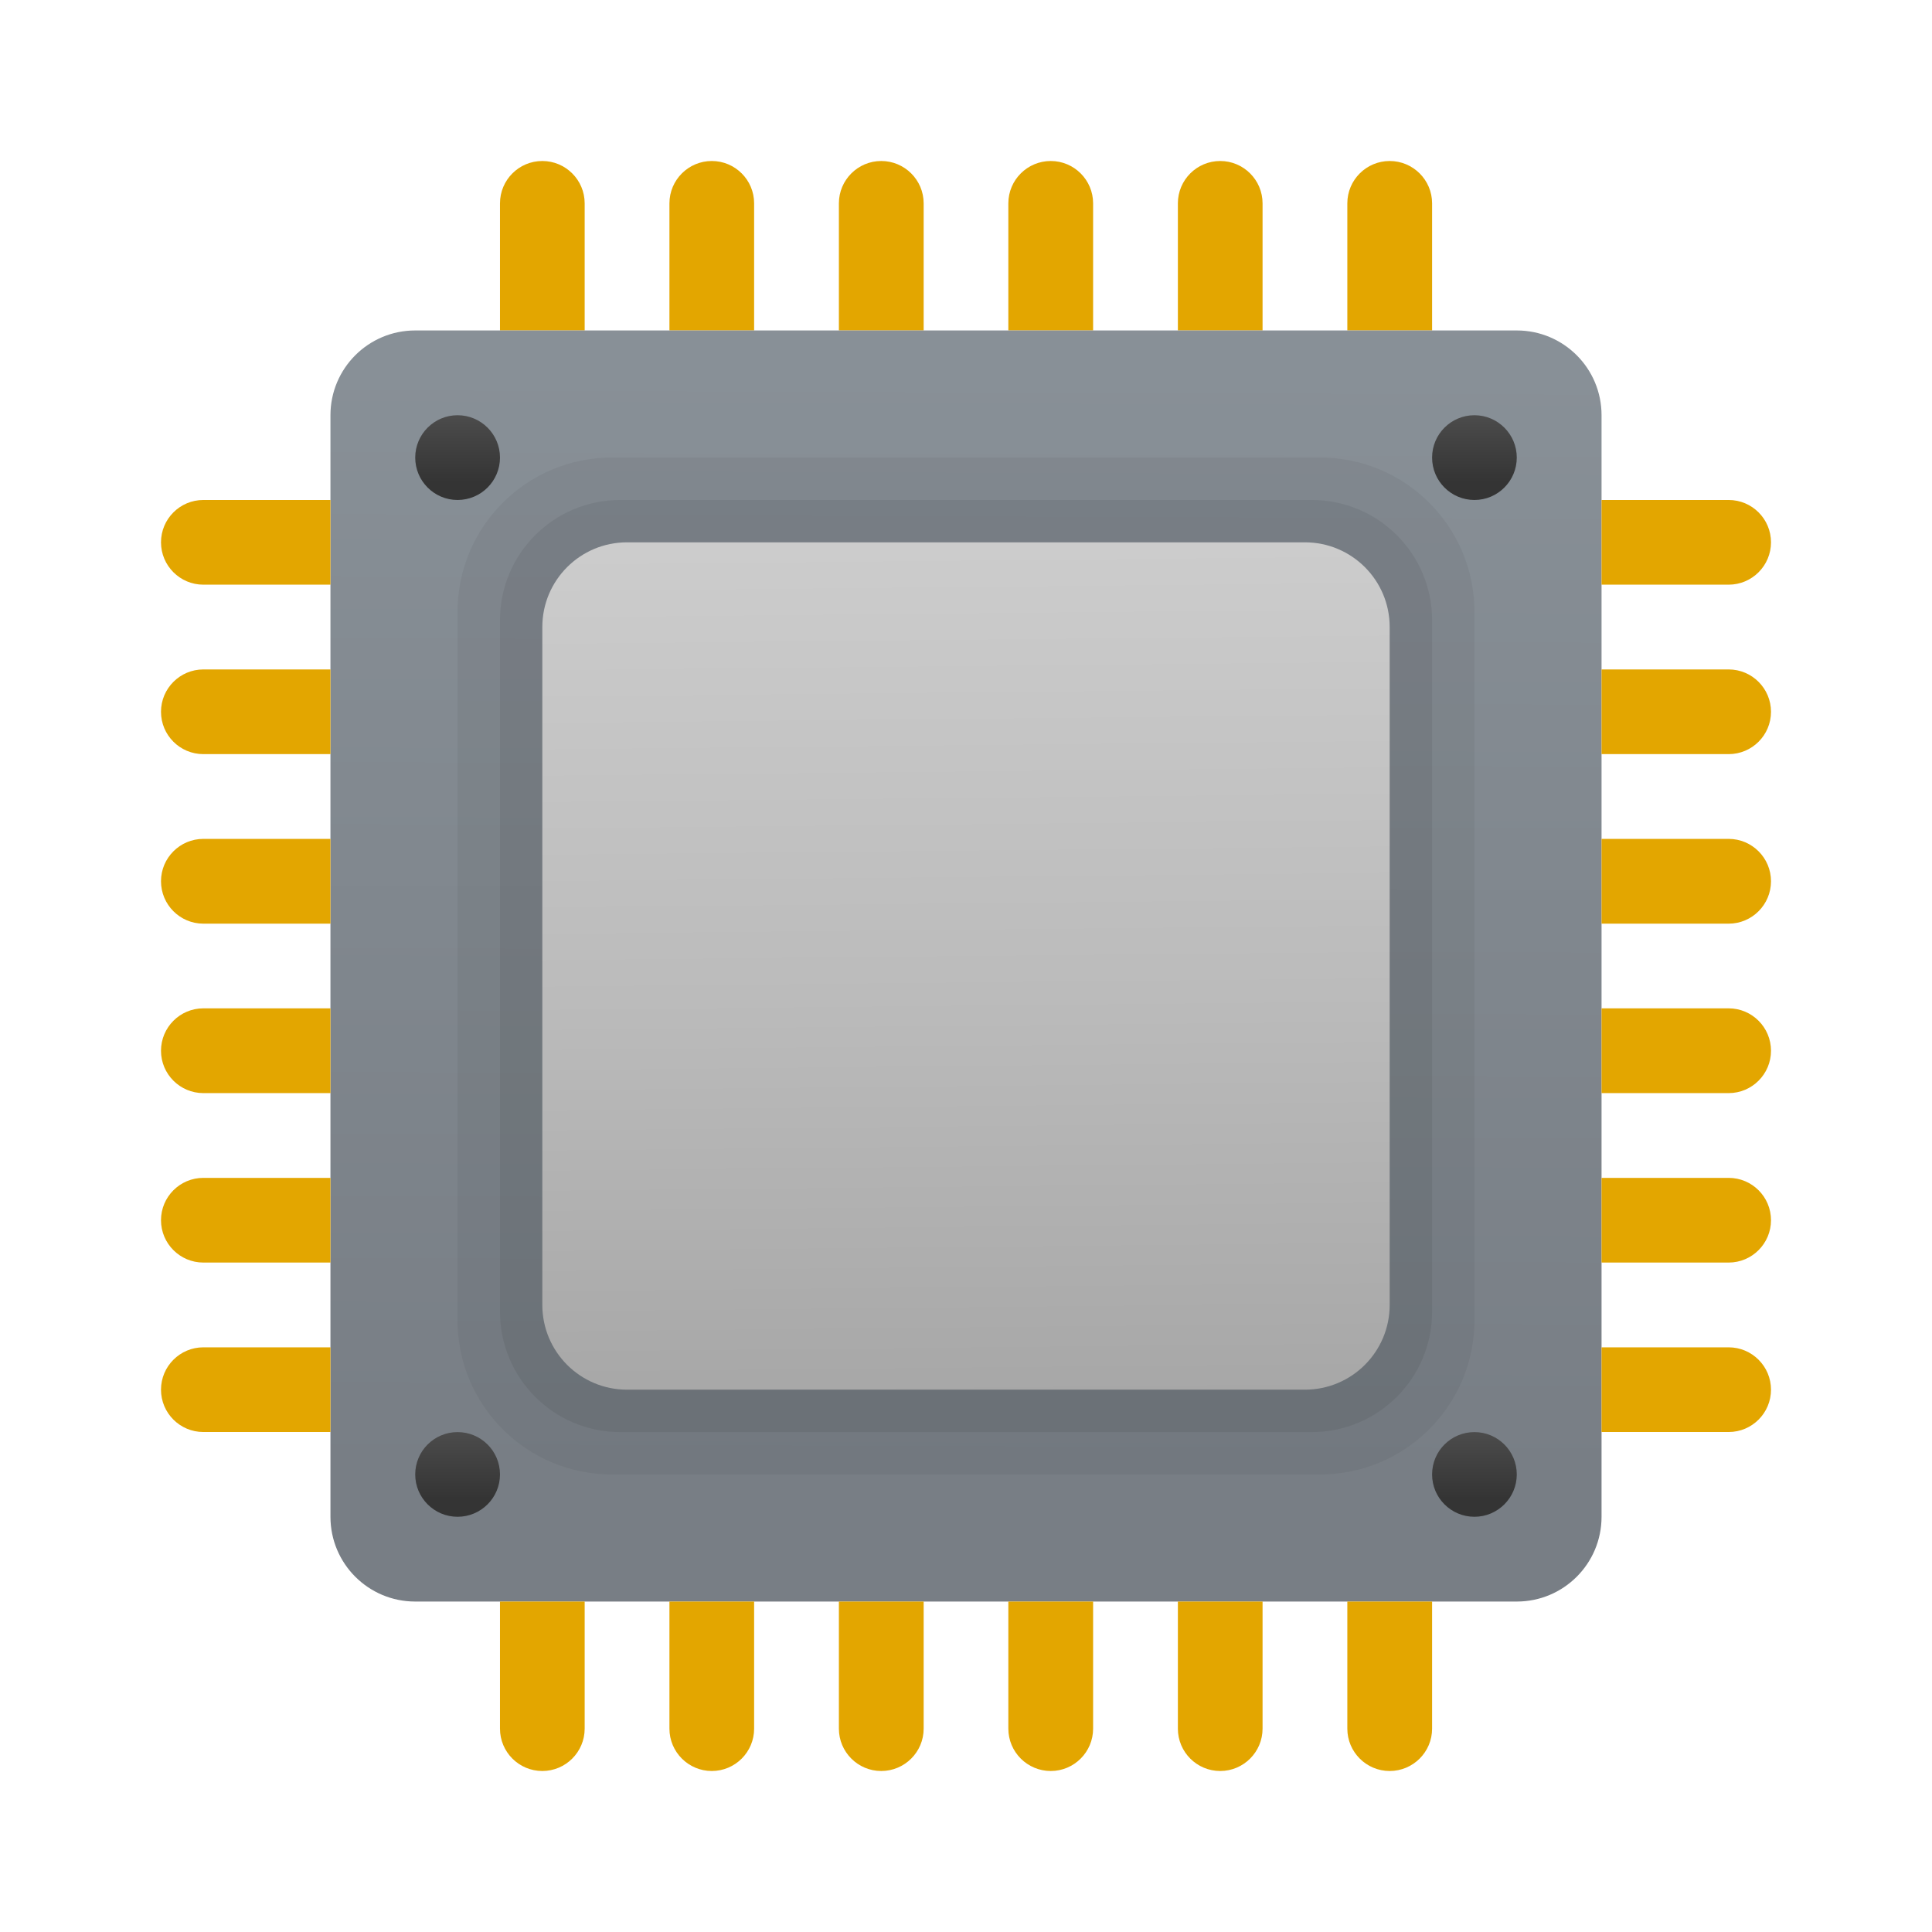 <svg width="24" height="24" viewBox="0 0 24 24" fill="none" xmlns="http://www.w3.org/2000/svg">
<path d="M6.211 4.105V2.526C6.211 2.236 6.446 2 6.737 2C7.027 2 7.263 2.236 7.263 2.526V4.105H6.211Z" fill="#E3A600"/>
<path d="M8.316 4.105V2.526C8.316 2.236 8.552 2 8.842 2C9.133 2 9.368 2.236 9.368 2.526V4.105H8.316Z" fill="#E3A600"/>
<path d="M10.421 4.105V2.526C10.421 2.236 10.657 2 10.947 2C11.238 2 11.474 2.236 11.474 2.526V4.105H10.421Z" fill="#E3A600"/>
<path d="M12.526 4.105V2.526C12.526 2.236 12.762 2 13.053 2C13.343 2 13.579 2.236 13.579 2.526V4.105H12.526Z" fill="#E3A600"/>
<path d="M14.632 4.105V2.526C14.632 2.236 14.867 2 15.158 2C15.448 2 15.684 2.236 15.684 2.526V4.105H14.632Z" fill="#E3A600"/>
<path d="M16.737 4.105V2.526C16.737 2.236 16.973 2 17.263 2C17.554 2 17.79 2.236 17.79 2.526V4.105H16.737Z" fill="#E3A600"/>
<path d="M18.842 19.895H5.158C4.576 19.895 4.105 19.424 4.105 18.842V5.158C4.105 4.576 4.576 4.105 5.158 4.105H18.842C19.424 4.105 19.895 4.576 19.895 5.158V18.842C19.895 19.424 19.424 19.895 18.842 19.895Z" fill="url(#paint0_linear_40_3704)"/>
<path opacity="0.05" d="M16.4 18.316H7.598C6.541 18.316 5.684 17.459 5.684 16.402V7.6C5.684 6.542 6.542 5.684 7.6 5.684H16.4C17.458 5.684 18.316 6.542 18.316 7.6V16.4C18.316 17.458 17.458 18.316 16.4 18.316Z" fill="black"/>
<path opacity="0.07" d="M16.296 17.79H7.704C6.879 17.79 6.211 17.12 6.211 16.296V7.704C6.211 6.879 6.879 6.211 7.704 6.211H16.296C17.12 6.211 17.79 6.879 17.79 7.704V16.296C17.79 17.12 17.12 17.79 16.296 17.79Z" fill="black"/>
<path d="M16.21 17.263H7.789C7.208 17.263 6.737 16.792 6.737 16.21V7.789C6.737 7.208 7.208 6.737 7.789 6.737H16.21C16.792 6.737 17.263 7.208 17.263 7.789V16.21C17.263 16.792 16.792 17.263 16.21 17.263Z" fill="url(#paint1_linear_40_3704)"/>
<path d="M6.211 19.895V21.474C6.211 21.764 6.446 22 6.737 22C7.027 22 7.263 21.764 7.263 21.474V19.895H6.211Z" fill="#E3A600"/>
<path d="M8.316 19.895V21.474C8.316 21.764 8.552 22 8.842 22C9.133 22 9.368 21.764 9.368 21.474V19.895H8.316Z" fill="#E3A600"/>
<path d="M10.421 19.895V21.474C10.421 21.764 10.657 22 10.947 22C11.238 22 11.474 21.764 11.474 21.474V19.895H10.421Z" fill="#E3A600"/>
<path d="M12.526 19.895V21.474C12.526 21.764 12.762 22 13.053 22C13.343 22 13.579 21.764 13.579 21.474V19.895H12.526Z" fill="#E3A600"/>
<path d="M14.632 19.895V21.474C14.632 21.764 14.867 22 15.158 22C15.448 22 15.684 21.764 15.684 21.474V19.895H14.632Z" fill="#E3A600"/>
<path d="M16.737 19.895V21.474C16.737 21.764 16.973 22 17.263 22C17.554 22 17.79 21.764 17.79 21.474V19.895H16.737Z" fill="#E3A600"/>
<path d="M19.895 17.789H21.474C21.764 17.789 22 17.554 22 17.263C22 16.973 21.764 16.737 21.474 16.737H19.895V17.789Z" fill="#E3A600"/>
<path d="M19.895 15.684H21.474C21.764 15.684 22 15.448 22 15.158C22 14.867 21.764 14.632 21.474 14.632H19.895V15.684Z" fill="#E3A600"/>
<path d="M19.895 13.579H21.474C21.764 13.579 22 13.343 22 13.053C22 12.762 21.764 12.526 21.474 12.526H19.895V13.579Z" fill="#E3A600"/>
<path d="M19.895 11.474H21.474C21.764 11.474 22 11.238 22 10.947C22 10.657 21.764 10.421 21.474 10.421H19.895V11.474Z" fill="#E3A600"/>
<path d="M19.895 9.368H21.474C21.764 9.368 22 9.133 22 8.842C22 8.552 21.764 8.316 21.474 8.316H19.895V9.368Z" fill="#E3A600"/>
<path d="M19.895 7.263H21.474C21.764 7.263 22 7.027 22 6.737C22 6.446 21.764 6.211 21.474 6.211H19.895V7.263Z" fill="#E3A600"/>
<path d="M4.105 17.789H2.526C2.236 17.789 2 17.554 2 17.263C2 16.973 2.236 16.737 2.526 16.737H4.105V17.789Z" fill="#E3A600"/>
<path d="M4.105 15.684H2.526C2.236 15.684 2 15.448 2 15.158C2 14.867 2.236 14.632 2.526 14.632H4.105V15.684Z" fill="#E3A600"/>
<path d="M4.105 13.579H2.526C2.236 13.579 2 13.343 2 13.053C2 12.762 2.236 12.526 2.526 12.526H4.105V13.579Z" fill="#E3A600"/>
<path d="M4.105 11.474H2.526C2.236 11.474 2 11.238 2 10.947C2 10.657 2.236 10.421 2.526 10.421H4.105V11.474Z" fill="#E3A600"/>
<path d="M4.105 9.368H2.526C2.236 9.368 2 9.133 2 8.842C2 8.552 2.236 8.316 2.526 8.316H4.105V9.368Z" fill="#E3A600"/>
<path d="M4.105 7.263H2.526C2.236 7.263 2 7.027 2 6.737C2 6.446 2.236 6.211 2.526 6.211H4.105V7.263Z" fill="#E3A600"/>
<path d="M18.316 6.211C18.606 6.211 18.842 5.975 18.842 5.684C18.842 5.394 18.606 5.158 18.316 5.158C18.025 5.158 17.79 5.394 17.79 5.684C17.79 5.975 18.025 6.211 18.316 6.211Z" fill="url(#paint2_linear_40_3704)"/>
<path d="M5.684 18.842C5.975 18.842 6.211 18.606 6.211 18.316C6.211 18.025 5.975 17.79 5.684 17.79C5.394 17.79 5.158 18.025 5.158 18.316C5.158 18.606 5.394 18.842 5.684 18.842Z" fill="url(#paint3_linear_40_3704)"/>
<path d="M18.316 18.842C18.606 18.842 18.842 18.606 18.842 18.316C18.842 18.025 18.606 17.79 18.316 17.79C18.025 17.79 17.79 18.025 17.79 18.316C17.79 18.606 18.025 18.842 18.316 18.842Z" fill="url(#paint4_linear_40_3704)"/>
<path d="M5.684 6.211C5.975 6.211 6.211 5.975 6.211 5.684C6.211 5.394 5.975 5.158 5.684 5.158C5.394 5.158 5.158 5.394 5.158 5.684C5.158 5.975 5.394 6.211 5.684 6.211Z" fill="url(#paint5_linear_40_3704)"/>
<defs>
<linearGradient id="paint0_linear_40_3704" x1="12.03" y1="3.722" x2="11.977" y2="18.348" gradientUnits="userSpaceOnUse">
<stop stop-color="#899198"/>
<stop offset="1" stop-color="#787E85"/>
</linearGradient>
<linearGradient id="paint1_linear_40_3704" x1="11.948" y1="6.802" x2="12.087" y2="20.856" gradientUnits="userSpaceOnUse">
<stop stop-color="#CCCCCC"/>
<stop offset="0.396" stop-color="#BBBBBB"/>
<stop offset="1" stop-color="#999999"/>
</linearGradient>
<linearGradient id="paint2_linear_40_3704" x1="18.316" y1="5.152" x2="18.316" y2="5.985" gradientUnits="userSpaceOnUse">
<stop stop-color="#4C4C4C"/>
<stop offset="1" stop-color="#343434"/>
</linearGradient>
<linearGradient id="paint3_linear_40_3704" x1="5.684" y1="17.784" x2="5.684" y2="18.616" gradientUnits="userSpaceOnUse">
<stop stop-color="#4C4C4C"/>
<stop offset="1" stop-color="#343434"/>
</linearGradient>
<linearGradient id="paint4_linear_40_3704" x1="18.316" y1="17.784" x2="18.316" y2="18.616" gradientUnits="userSpaceOnUse">
<stop stop-color="#4C4C4C"/>
<stop offset="1" stop-color="#343434"/>
</linearGradient>
<linearGradient id="paint5_linear_40_3704" x1="5.684" y1="5.152" x2="5.684" y2="5.985" gradientUnits="userSpaceOnUse">
<stop stop-color="#4C4C4C"/>
<stop offset="1" stop-color="#343434"/>
</linearGradient>
</defs>
</svg>
